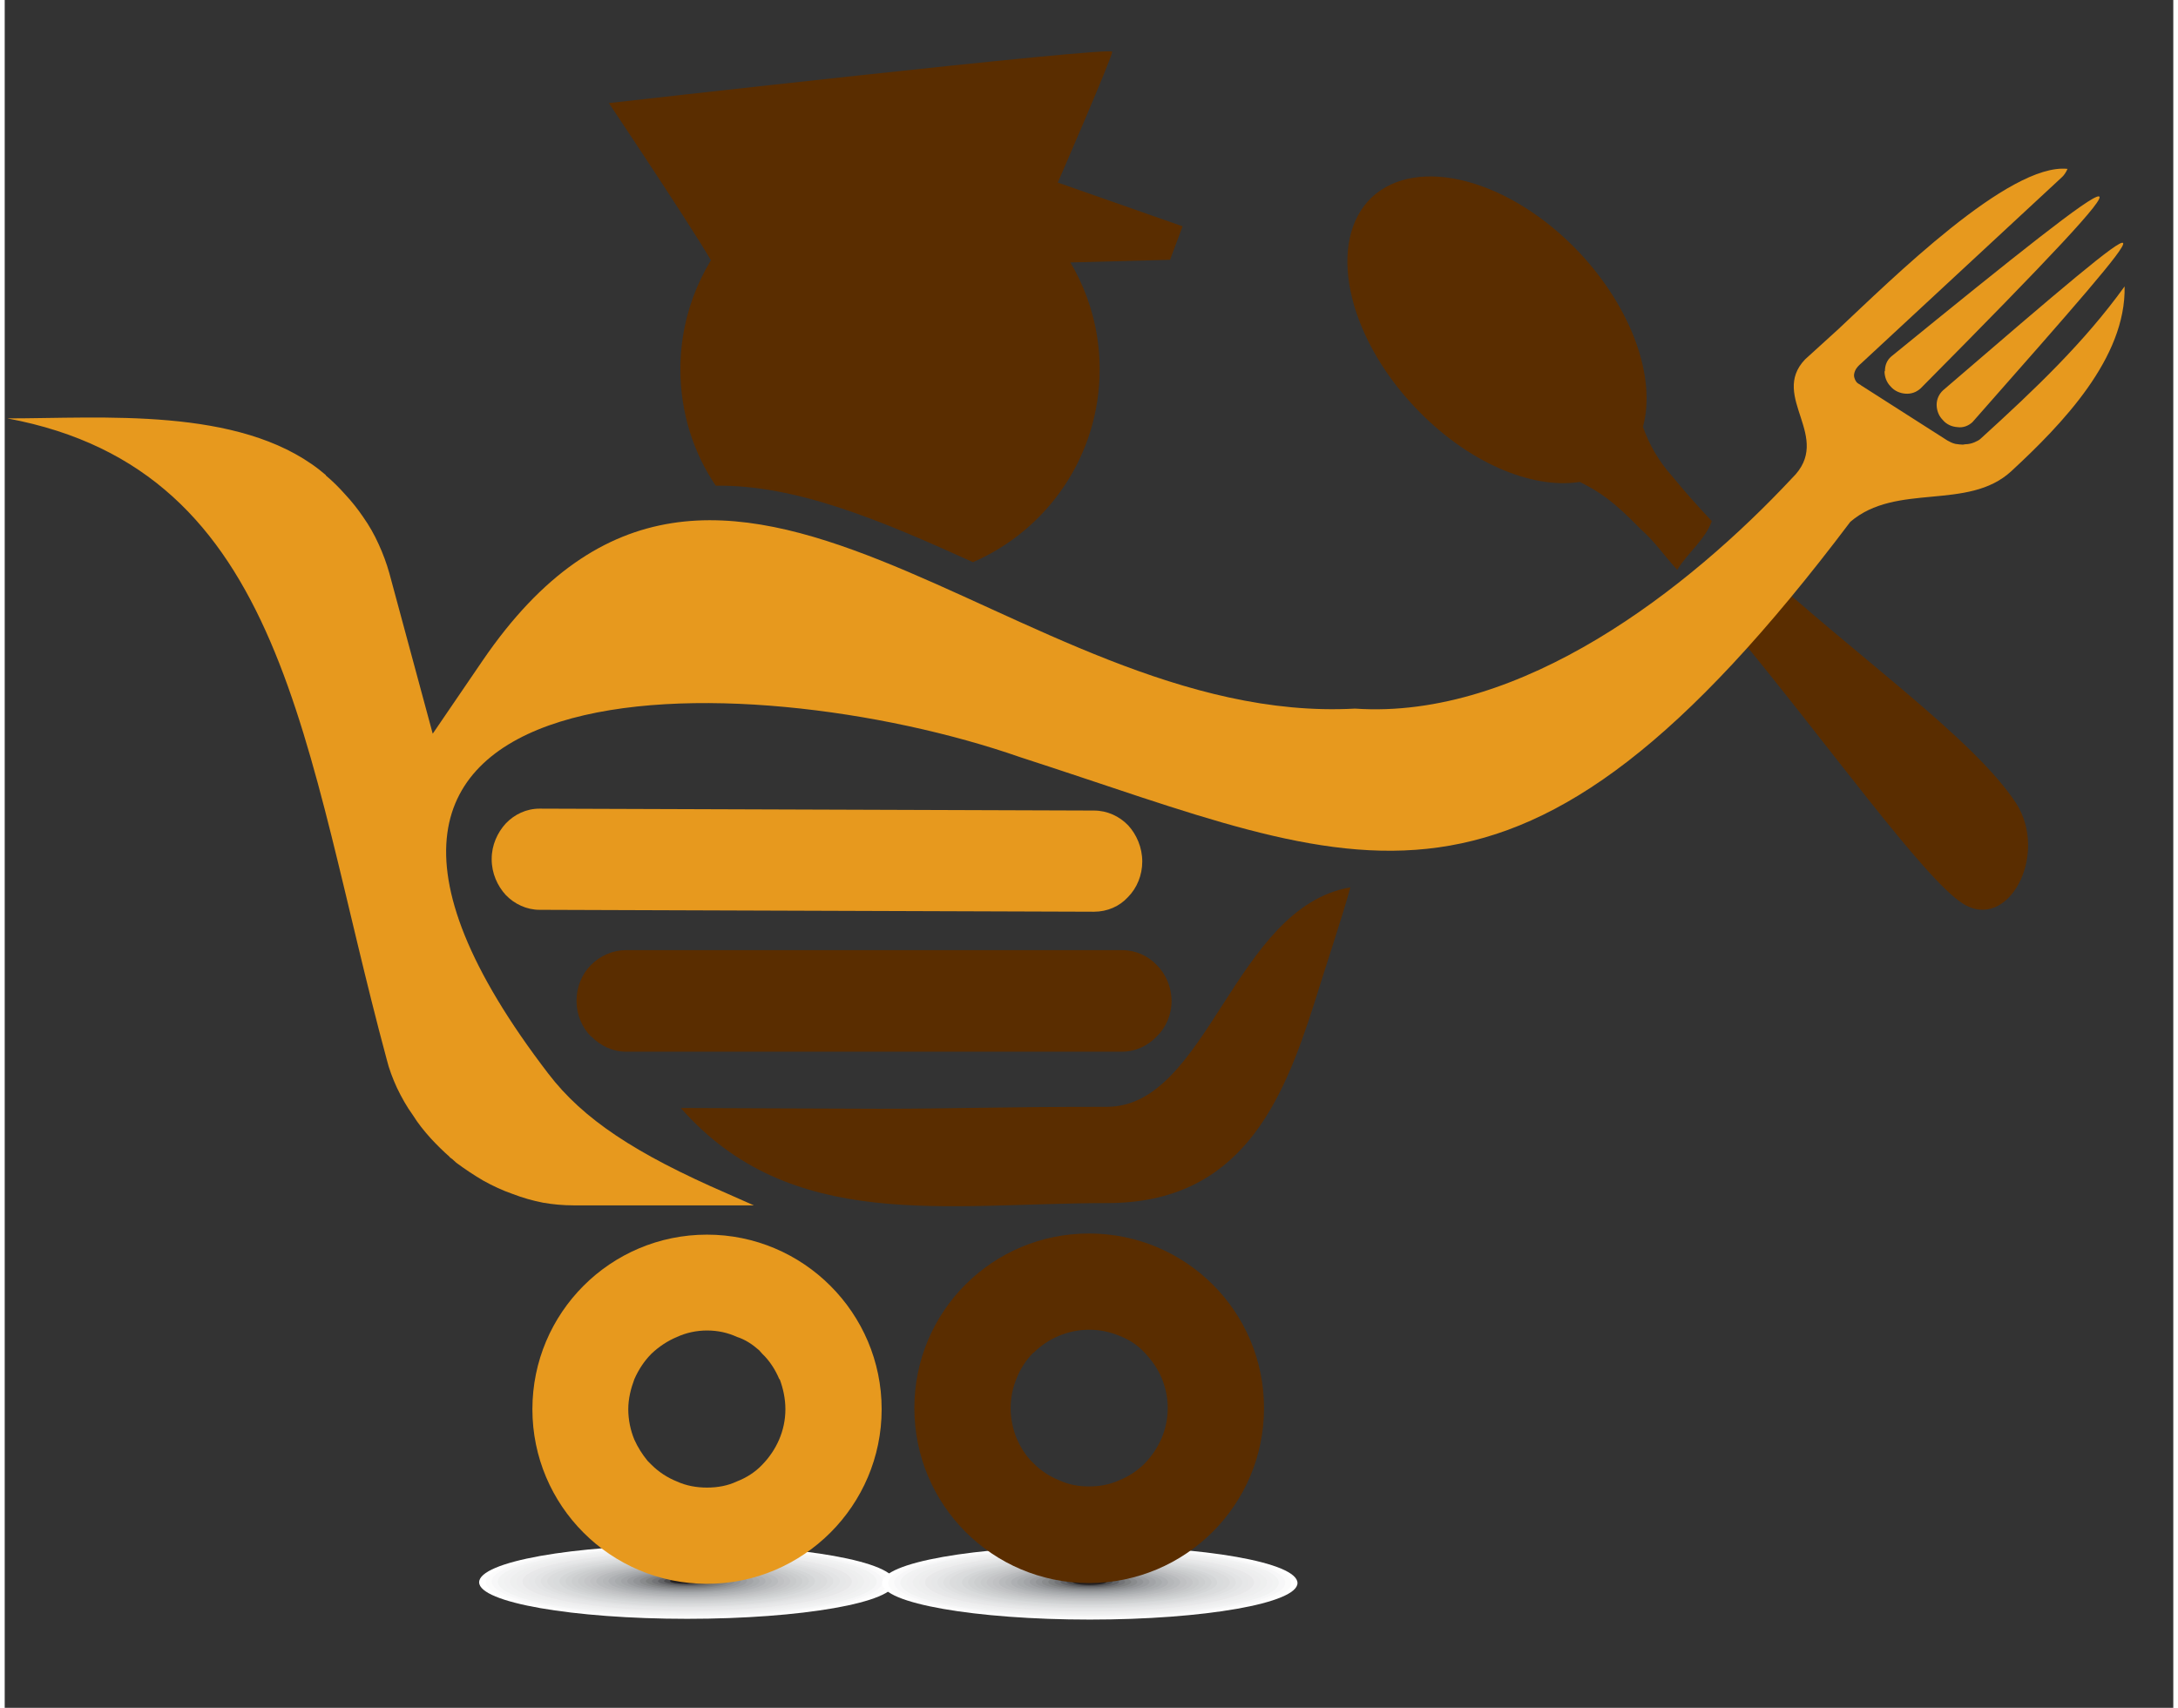 <svg version="1.2" xmlns="http://www.w3.org/2000/svg" viewBox="0 0 570 449" width="102" height="80">
	<rect x="0" y="0" width="570" height="449" fill="#333333" stroke="none"/>
	<title>christmas_2012_new_1771-ai</title>
	<defs>
		<radialGradient id="g1" cx="0" cy="0" r="1" gradientUnits="userSpaceOnUse" gradientTransform="matrix(814.261,0,0,814.261,-897.069,94.704)">
			<stop offset=".326" stop-color="#ffffff"/>
			<stop offset="1" stop-color="#000000"/>
		</radialGradient>
	</defs>
	<style>
		.s0 { fill: url(#g1) } 
		.s1 { fill: none;stroke: #000000;stroke-width: .4 } 
		.s2 { fill: #ffffff } 
		.s3 { fill: #fbfbfb } 
		.s4 { fill: #f7f7f8 } 
		.s5 { fill: #f2f3f3 } 
		.s6 { fill: #f1f1f2 } 
		.s7 { fill: #eeefef } 
		.s8 { fill: #ededee } 
		.s9 { fill: #e8e8e9 } 
		.s10 { fill: #e6e7e8 } 
		.s11 { fill: #e3e4e5 } 
		.s12 { fill: #dfe0e1 } 
		.s13 { fill: #dbdcdd } 
		.s14 { fill: #d9dbdc } 
		.s15 { fill: #d4d6d7 } 
		.s16 { fill: #d0d2d3 } 
		.s17 { fill: #cccecf } 
		.s18 { fill: #c8cacb } 
		.s19 { fill: #c4c5c7 } 
		.s20 { fill: #c0c1c3 } 
		.s21 { fill: #b9bbbd } 
		.s22 { fill: #b5b7b9 } 
		.s23 { fill: #aeb0b3 } 
		.s24 { fill: #a8abad } 
		.s25 { fill: #a2a4a7 } 
		.s26 { fill: #9a9c9f } 
		.s27 { fill: #929497 } 
		.s28 { fill: #898b8d } 
		.s29 { fill: #7e8081 } 
		.s30 { fill: #737477 } 
		.s31 { fill: #626366 } 
		.s32 { fill: #4d4d4f } 
		.s33 { fill: #231f20 } 
		.s34 { fill: #5a2d00 } 
		.s35 { fill: #e7991e } 
	</style>
	<g id="_Artboards_">
	</g>
	<g id="Guides For Artboard">
	</g>
	<g id="Layer 1">
		<path id="&lt;Path&gt;" class="s0" d="m-1411.7-322.3h1029.3v834h-1029.3z"/>
		<path id="&lt;Path&gt;" class="s1" d="m431.2 130.9c0 0 4.2 5 3.5 1.6-0.7-3.5-2.9 2-0.4 3.1 0.6 0.3 0.9 0.6 1.2 0.9"/>
		<g id="&lt;Group&gt;">
			<path id="&lt;Path&gt;" class="s2" d="m179.4 425.6c30.1 0 54.6-4.3 54.6-9.6 0-5.4-24.5-9.8-54.6-9.8-30.1 0-54.7 4.4-54.7 9.8 0 5.3 24.6 9.6 54.7 9.6z"/>
			<g id="&lt;Group&gt;">
				<path id="&lt;Path&gt;" class="s3" d="m179.4 406.5c29.3 0 53 4.2 53 9.4 0 5.1-23.7 9.4-53 9.4-29.3 0-53-4.3-53-9.4 0-5.2 23.7-9.4 53-9.4z"/>
				<path id="&lt;Path&gt;" class="s4" d="m179.4 406.7c28.4 0 51.4 4.1 51.4 9.1 0 5-23 9.2-51.4 9.2-28.4 0-51.4-4.2-51.4-9.2 0-5 23-9.1 51.4-9.1z"/>
				<path id="&lt;Path&gt;" class="s5" d="m179.4 407c27.5 0 49.8 4 49.8 8.8 0 4.9-22.3 8.8-49.8 8.8-27.5 0-49.8-3.9-49.8-8.8 0-4.8 22.3-8.8 49.8-8.8z"/>
				<path id="&lt;Path&gt;" class="s6" d="m179.4 407.3c26.6 0 48.1 3.8 48.1 8.5 0 4.7-21.5 8.5-48.1 8.5-26.6 0-48.1-3.8-48.1-8.5 0-4.7 21.5-8.5 48.1-8.5z"/>
				<path id="&lt;Path&gt;" class="s7" d="m179.4 407.5c25.7 0 46.5 3.7 46.5 8.3 0 4.5-20.8 8.2-46.5 8.2-25.7 0-46.6-3.7-46.6-8.2 0-4.6 20.9-8.3 46.6-8.3z"/>
				<path id="&lt;Path&gt;" class="s8" d="m179.4 407.8c24.8 0 44.9 3.6 44.9 8 0 4.4-20.1 7.9-44.9 7.9-24.8 0-44.9-3.5-44.9-7.9 0-4.4 20.1-8 44.9-8z"/>
				<path id="&lt;Path&gt;" class="s9" d="m179.4 408.1c23.9 0 43.3 3.4 43.3 7.7 0 4.2-19.4 7.7-43.3 7.7-23.9 0-43.3-3.5-43.3-7.7 0-4.3 19.4-7.7 43.3-7.7z"/>
				<path id="&lt;Path&gt;" class="s10" d="m179.4 408.3c23 0 41.7 3.4 41.7 7.4 0 4.1-18.7 7.5-41.7 7.5-23 0-41.7-3.4-41.7-7.5 0-4 18.7-7.4 41.7-7.4z"/>
				<path id="&lt;Path&gt;" class="s11" d="m179.4 408.7c22.1 0 40.1 3.1 40.1 7 0 4-18 7.1-40.1 7.1-22.1 0-40.1-3.1-40.1-7.1 0-3.9 18-7 40.1-7z"/>
				<path id="&lt;Path&gt;" class="s12" d="m179.4 408.9c21.2 0 38.4 3.1 38.4 6.8 0 3.8-17.2 6.8-38.4 6.8-21.2 0-38.5-3-38.5-6.8 0-3.7 17.3-6.8 38.5-6.8z"/>
				<path id="&lt;Path&gt;" class="s13" d="m179.4 409.2c20.3 0 36.8 3 36.8 6.5 0 3.6-16.5 6.6-36.8 6.6-20.3 0-36.8-3-36.8-6.6 0-3.5 16.5-6.5 36.8-6.5z"/>
				<path id="&lt;Path&gt;" class="s14" d="m179.4 409.5c19.4 0 35.2 2.8 35.2 6.2 0 3.5-15.8 6.3-35.2 6.3-19.5 0-35.2-2.8-35.2-6.3 0-3.4 15.7-6.2 35.2-6.2z"/>
				<path id="&lt;Path&gt;" class="s15" d="m179.4 409.8c18.5 0 33.6 2.6 33.6 5.9 0 3.3-15.1 6-33.6 6-18.5 0-33.6-2.7-33.6-6 0-3.3 15.1-5.9 33.6-5.9z"/>
				<path id="&lt;Path&gt;" class="s16" d="m179.4 410.1c17.6 0 32 2.5 32 5.6 0 3.1-14.4 5.7-32 5.7-17.7 0-32-2.6-32-5.7 0-3.1 14.3-5.6 32-5.6z"/>
				<path id="&lt;Path&gt;" class="s17" d="m179.4 410.3c16.7 0 30.3 2.4 30.3 5.4 0 3-13.6 5.3-30.3 5.3-16.8 0-30.4-2.3-30.4-5.3 0-3 13.6-5.4 30.4-5.4z"/>
				<path id="&lt;Path&gt;" class="s18" d="m179.4 410.6c15.9 0 28.7 2.3 28.7 5.1 0 2.8-12.8 5.1-28.7 5.1-15.9 0-28.7-2.3-28.7-5.1 0-2.8 12.8-5.1 28.7-5.1z"/>
				<path id="&lt;Path&gt;" class="s19" d="m179.4 410.8c15 0 27.1 2.3 27.1 4.9 0 2.6-12.1 4.8-27.1 4.8-15 0-27.1-2.2-27.1-4.8 0-2.6 12.1-4.9 27.1-4.9z"/>
				<path id="&lt;Path&gt;" class="s20" d="m179.4 411.2c14.1 0 25.5 2 25.5 4.5 0 2.5-11.4 4.5-25.5 4.5-14.1 0-25.5-2-25.5-4.5 0-2.5 11.4-4.5 25.5-4.5z"/>
				<path id="&lt;Path&gt;" class="s21" d="m179.4 411.5c13.2 0 23.9 1.8 23.9 4.2 0 2.3-10.7 4.2-23.9 4.2-13.2 0-23.9-1.9-23.9-4.2 0-2.4 10.7-4.2 23.9-4.2z"/>
				<path id="&lt;Path&gt;" class="s22" d="m179.4 411.7c12.2 0 22.2 1.8 22.2 4 0 2.1-10 4-22.2 4-12.3 0-22.2-1.9-22.2-4 0-2.2 9.9-4 22.2-4z"/>
				<path id="&lt;Path&gt;" class="s23" d="m179.4 412c11.4 0 20.6 1.7 20.6 3.7 0 2-9.2 3.6-20.6 3.6-11.4 0-20.7-1.6-20.7-3.6 0-2 9.3-3.7 20.7-3.7z"/>
				<path id="&lt;Path&gt;" class="s24" d="m179.4 412.3c10.5 0 19 1.5 19 3.4 0 1.8-8.5 3.3-19 3.3-10.5 0-19-1.5-19-3.3 0-1.9 8.5-3.4 19-3.4z"/>
				<path id="&lt;Path&gt;" class="s25" d="m179.4 412.6c9.6 0 17.4 1.4 17.4 3.1 0 1.6-7.8 3-17.4 3-9.6 0-17.4-1.4-17.4-3 0-1.7 7.8-3.1 17.4-3.1z"/>
				<path id="&lt;Path&gt;" class="s26" d="m179.4 412.9c8.7 0 15.7 1.3 15.7 2.8 0 1.5-7 2.8-15.7 2.8-8.7 0-15.8-1.3-15.8-2.8 0-1.5 7.1-2.8 15.8-2.8z"/>
				<path id="&lt;Path&gt;" class="s27" d="m179.4 413.2c7.8 0 14.1 1.1 14.1 2.5 0 1.3-6.3 2.5-14.1 2.5-7.8 0-14.2-1.2-14.2-2.5 0-1.4 6.4-2.5 14.2-2.5z"/>
				<path id="&lt;Path&gt;" class="s28" d="m179.4 413.5c6.9 0 12.5 1 12.5 2.2 0 1.2-5.6 2.2-12.5 2.2-7 0-12.5-1-12.5-2.2 0-1.2 5.5-2.2 12.5-2.2z"/>
				<path id="&lt;Path&gt;" class="s29" d="m179.4 413.8c6 0 10.9 0.8 10.9 1.9 0 1-4.9 1.9-10.9 1.9-6 0-10.9-0.9-10.9-1.9 0-1.1 4.9-1.9 10.9-1.9z"/>
				<path id="&lt;Path&gt;" class="s30" d="m179.4 414c5.1 0 9.3 0.8 9.3 1.7 0 0.9-4.2 1.6-9.3 1.6-5.2 0-9.3-0.7-9.3-1.6 0-0.9 4.1-1.7 9.3-1.7z"/>
				<path id="&lt;Path&gt;" class="s31" d="m179.4 414.3c4.2 0 7.7 0.6 7.7 1.4 0 0.7-3.5 1.3-7.7 1.3-4.2 0-7.7-0.6-7.7-1.3 0-0.8 3.5-1.4 7.7-1.4z"/>
				<path id="&lt;Path&gt;" class="s32" d="m179.4 414.5c3.3 0 6 0.5 6 1.2 0 0.5-2.7 1-6 1-3.4 0-6.1-0.5-6.1-1 0-0.7 2.7-1.2 6.1-1.2z"/>
			</g>
			<path id="&lt;Path&gt;" class="s33" d="m179.4 416.4c2.4 0 4.4-0.3 4.4-0.7 0-0.5-2-0.9-4.4-0.9-2.5 0-4.5 0.4-4.5 0.9 0 0.4 2 0.7 4.5 0.7z"/>
			<path id="&lt;Path&gt;" class="s2" d="m285.2 425.8c30.1 0 54.6-4.3 54.6-9.6 0-5.4-24.5-9.7-54.6-9.7-30.1 0-54.6 4.3-54.6 9.7 0 5.3 24.5 9.6 54.6 9.6z"/>
			<g id="&lt;Group&gt;">
				<path id="&lt;Path&gt;" class="s3" d="m285.2 406.7c29.2 0 53 4.3 53 9.5 0 5.1-23.8 9.3-53 9.3-29.3 0-53-4.2-53-9.3 0-5.2 23.7-9.5 53-9.5z"/>
				<path id="&lt;Path&gt;" class="s4" d="m285.2 407c28.4 0 51.4 4.1 51.4 9.1 0 5-23 9.1-51.4 9.1-28.4 0-51.4-4.1-51.4-9.1 0-5 23-9.1 51.4-9.1z"/>
				<path id="&lt;Path&gt;" class="s5" d="m285.2 407.3c27.5 0 49.7 3.9 49.7 8.8 0 4.9-22.2 8.7-49.7 8.7-27.5 0-49.8-3.8-49.8-8.7 0-4.9 22.3-8.8 49.8-8.8z"/>
				<path id="&lt;Path&gt;" class="s6" d="m285.2 407.5c26.6 0 48.1 3.8 48.1 8.5 0 4.8-21.5 8.6-48.1 8.6-26.6 0-48.2-3.8-48.2-8.6 0-4.7 21.6-8.5 48.2-8.5z"/>
				<path id="&lt;Path&gt;" class="s7" d="m285.2 407.8c25.7 0 46.6 3.7 46.6 8.2 0 4.6-20.9 8.3-46.6 8.3-25.7 0-46.5-3.7-46.5-8.3 0-4.5 20.8-8.2 46.5-8.2z"/>
				<path id="&lt;Path&gt;" class="s8" d="m285.2 408.1c24.7 0 44.9 3.5 44.9 7.9 0 4.4-20.2 8-44.9 8-24.8 0-44.9-3.6-44.9-8 0-4.4 20.1-7.9 44.9-7.9z"/>
				<path id="&lt;Path&gt;" class="s9" d="m285.2 408.3c23.9 0 43.2 3.5 43.2 7.7 0 4.3-19.3 7.7-43.2 7.7-23.9 0-43.3-3.4-43.3-7.7 0-4.2 19.4-7.7 43.3-7.7z"/>
				<path id="&lt;Path&gt;" class="s10" d="m285.2 408.7c23 0 41.7 3.2 41.7 7.3 0 4.1-18.7 7.4-41.7 7.4-23 0-41.7-3.3-41.7-7.4 0-4.1 18.7-7.3 41.7-7.3z"/>
				<path id="&lt;Path&gt;" class="s11" d="m285.2 408.9c22.1 0 40.1 3.2 40.1 7.1 0 3.9-18 7.1-40.1 7.1-22.2 0-40.1-3.2-40.1-7.1 0-3.9 17.9-7.1 40.1-7.1z"/>
				<path id="&lt;Path&gt;" class="s12" d="m285.2 409.2c21.2 0 38.4 3 38.4 6.8 0 3.8-17.2 6.8-38.4 6.8-21.3 0-38.5-3-38.5-6.8 0-3.8 17.2-6.8 38.5-6.8z"/>
				<path id="&lt;Path&gt;" class="s13" d="m285.2 409.5c20.3 0 36.8 2.9 36.8 6.5 0 3.6-16.5 6.5-36.8 6.5-20.4 0-36.9-2.9-36.9-6.5 0-3.6 16.5-6.5 36.9-6.5z"/>
				<path id="&lt;Path&gt;" class="s14" d="m285.2 409.7c19.4 0 35.2 2.8 35.2 6.3 0 3.4-15.8 6.2-35.2 6.2-19.5 0-35.2-2.8-35.2-6.2 0-3.5 15.7-6.3 35.2-6.3z"/>
				<path id="&lt;Path&gt;" class="s15" d="m285.2 410c18.5 0 33.5 2.7 33.5 6 0 3.3-15 5.9-33.5 5.9-18.5 0-33.6-2.6-33.6-5.9 0-3.3 15.1-6 33.6-6z"/>
				<path id="&lt;Path&gt;" class="s16" d="m285.2 410.3c17.6 0 32 2.5 32 5.7 0 3.1-14.4 5.7-32 5.7-17.7 0-32-2.6-32-5.7 0-3.2 14.3-5.7 32-5.7z"/>
				<path id="&lt;Path&gt;" class="s17" d="m285.2 410.6c16.7 0 30.3 2.4 30.3 5.4 0 2.9-13.6 5.3-30.3 5.3-16.8 0-30.4-2.4-30.4-5.3 0-3 13.6-5.4 30.4-5.4z"/>
				<path id="&lt;Path&gt;" class="s18" d="m285.2 410.8c15.8 0 28.7 2.4 28.7 5.2 0 2.8-12.9 5-28.7 5-15.9 0-28.7-2.2-28.7-5 0-2.8 12.8-5.2 28.7-5.2z"/>
				<path id="&lt;Path&gt;" class="s19" d="m285.2 411.2c15 0 27.1 2.1 27.1 4.8 0 2.6-12.1 4.8-27.1 4.8-15 0-27.1-2.2-27.1-4.8 0-2.7 12.1-4.8 27.1-4.8z"/>
				<path id="&lt;Path&gt;" class="s20" d="m285.2 411.5c14.1 0 25.5 2 25.5 4.5 0 2.5-11.4 4.5-25.5 4.5-14.1 0-25.5-2-25.5-4.5 0-2.5 11.4-4.5 25.5-4.5z"/>
				<path id="&lt;Path&gt;" class="s21" d="m285.2 411.7c13.2 0 23.8 1.9 23.8 4.3 0 2.3-10.6 4.2-23.8 4.2-13.2 0-23.9-1.9-23.9-4.2 0-2.4 10.7-4.3 23.9-4.3z"/>
				<path id="&lt;Path&gt;" class="s22" d="m285.2 412c12.3 0 22.2 1.8 22.2 4 0 2.1-9.9 3.9-22.2 3.9-12.3 0-22.2-1.8-22.2-3.9 0-2.2 9.9-4 22.2-4z"/>
				<path id="&lt;Path&gt;" class="s23" d="m285.2 412.3c11.4 0 20.6 1.6 20.6 3.7 0 2-9.2 3.6-20.6 3.6-11.4 0-20.7-1.6-20.7-3.6 0-2.1 9.3-3.7 20.7-3.7z"/>
				<path id="&lt;Path&gt;" class="s24" d="m285.2 412.5c10.5 0 19 1.6 19 3.5 0 1.8-8.5 3.3-19 3.3-10.5 0-19.1-1.5-19.1-3.3 0-1.9 8.6-3.5 19.1-3.5z"/>
				<path id="&lt;Path&gt;" class="s25" d="m285.2 412.8c9.6 0 17.4 1.4 17.4 3.1 0 1.8-7.8 3.1-17.4 3.1-9.6 0-17.4-1.3-17.4-3.1 0-1.7 7.8-3.1 17.4-3.1z"/>
				<path id="&lt;Path&gt;" class="s26" d="m285.2 413.2c8.7 0 15.7 1.1 15.7 2.7 0 1.6-7 2.8-15.7 2.8-8.7 0-15.8-1.2-15.8-2.8 0-1.6 7.1-2.7 15.8-2.7z"/>
				<path id="&lt;Path&gt;" class="s27" d="m285.2 413.4c7.8 0 14.1 1.1 14.1 2.5 0 1.4-6.3 2.5-14.1 2.5-7.8 0-14.2-1.1-14.2-2.5 0-1.4 6.4-2.5 14.2-2.5z"/>
				<path id="&lt;Path&gt;" class="s28" d="m285.2 413.7c6.9 0 12.5 1 12.5 2.2 0 1.3-5.6 2.2-12.5 2.2-7 0-12.6-0.9-12.6-2.2 0-1.2 5.6-2.2 12.6-2.2z"/>
				<path id="&lt;Path&gt;" class="s29" d="m285.2 414c6 0 10.9 0.8 10.9 1.9 0 1.1-4.9 1.9-10.9 1.9-6.1 0-10.9-0.8-10.9-1.9 0-1.1 4.8-1.9 10.9-1.9z"/>
				<path id="&lt;Path&gt;" class="s30" d="m285.2 414.3c5.1 0 9.3 0.7 9.3 1.6 0 0.9-4.2 1.7-9.3 1.7-5.2 0-9.3-0.8-9.3-1.7 0-0.9 4.1-1.6 9.3-1.6z"/>
				<path id="&lt;Path&gt;" class="s31" d="m285.2 414.5c4.2 0 7.7 0.7 7.7 1.4 0 0.8-3.5 1.4-7.7 1.4-4.3 0-7.7-0.6-7.7-1.4 0-0.7 3.4-1.4 7.7-1.4z"/>
				<path id="&lt;Path&gt;" class="s32" d="m285.2 414.8c3.3 0 6 0.5 6 1.1 0 0.6-2.7 1.1-6 1.1-3.4 0-6.1-0.5-6.1-1.1 0-0.6 2.7-1.1 6.1-1.1z"/>
			</g>
			<path id="&lt;Path&gt;" class="s33" d="m285.1 416.7c2.5 0 4.5-0.4 4.5-0.8 0-0.4-2-0.7-4.5-0.7-2.4 0-4.4 0.3-4.4 0.7 0 0.4 2 0.8 4.4 0.8z"/>
			<g id="&lt;Group&gt;">
				<path id="&lt;Compound Path&gt;" fill-rule="evenodd" class="s34" d="m287.8 97.1c0 22.7-13.7 42.2-33.3 50.7-23.8-10.8-46.3-20.4-67.6-20.1-5.9-8.7-9.3-19.3-9.3-30.6 0-30.4 24.6-55.1 55.1-55.1 30.5 0 55.1 24.7 55.1 55.1zm-72.5-17.5c-2.4 2.4-4.2 5.1-5.4 8h-0.1c-1.1 2.9-1.8 6.2-1.8 9.6 0 6.8 2.7 12.9 7.2 17.4 2.3 2.3 5 4.2 8.1 5.4 2.8 1.3 6 1.9 9.4 1.9 3.4 0 6.6-0.7 9.4-1.9 3-1.3 5.8-3.1 8.1-5.4l1.2-1.1c1.7-2 3.2-4.3 4.2-6.8 1.1-2.9 1.8-6.2 1.8-9.5 0-3.4-0.7-6.7-1.8-9.6-1.3-2.9-3.1-5.7-5.4-8-2.4-2.3-5.1-4.1-8.1-5.3-2.8-1.3-6-1.9-9.4-1.9-3.5 0-6.6 0.6-9.5 1.9-2.6 1-5 2.5-7 4.2z"/>
				<path id="&lt;Compound Path&gt;" class="s34" d="m359.3 51.9c12-11.2 36.3-4.8 54.5 14.4 14.1 15 20.3 33.2 16.8 45.9 1.6 4.6 4.1 9 7.6 12.9q4.9 6 10.5 11.9c-1.7 4.8-6.2 8.2-9.1 12.8-4.5-5-5.6-7.1-9.6-10.7-7.2-7.4-10.8-9.8-16-12.4-12.7 2-29.7-5.2-43.3-19.6-18.2-19.2-23.2-43.9-11.4-55.2zm101.1 96.5c25.9 23.9 57.1 45.7 68.3 62.8 8.7 13.6-2.2 34-14.1 26.3-10.1-6.4-35.7-42.3-59.6-71.1 1.6-6.1 3.5-12.2 5.4-18z"/>
				<path id="&lt;Compound Path&gt;" fill-rule="evenodd" class="s35" d="m141.5 316.2q-4.1-0.8-8-2.3c-2.6-0.9-5.2-2.1-7.7-3.5-2.4-1.4-4.8-3-7.1-4.7l-1.1-1-0.6-0.4v-0.1q-2.6-2.3-5-4.9c-1.8-2-3.4-4-4.7-6.1-1.6-2.2-3-4.7-4.2-7.2-1.1-2.4-2.1-5-2.7-7.5-22.1-81.9-26.2-154.8-99.7-168.5 25 0 60.7-3.1 82 13.5l1.1 0.9 0.6 0.5v0.1c1.8 1.5 3.5 3.2 5.1 5q2.6 2.8 4.7 5.9 2.4 3.4 4.1 7.2 1.7 3.7 2.8 7.6l11.4 42.2 13.1-19.2c62.8-92 139.7 17.5 229.3 12.6 43.8 3 87.8-31.6 114.9-60.6 11-10.7-6-21.3 3.4-31.2l8.8-8c13.8-12.9 44.8-43.7 60.2-42.1-0.4 0.9-0.9 1.7-1.6 2.3l-52.6 48.8q-1.2 1-1.6 1.9-0.4 0.9-0.3 1.6c0.1 0.5 0.3 1 0.6 1.4 0.2 0.3 0.7 0.6 1.1 0.8l0.1 0.1 22.7 14.5c0.7 0.4 1.3 0.7 2.1 0.9 0.7 0.1 1.4 0.2 2 0.2l0.6-0.1c0.8 0 1.7-0.2 2.4-0.5 0.7-0.3 1.3-0.6 1.7-1 14.4-13.1 27.2-25.3 37.8-40 0.4 18.8-16.4 36.2-29.8 48.6-11.4 10.5-30.2 2.9-42.3 13.3-87.9 116.6-128 91-218.1 61.9-72.4-25.3-208.9-27.4-124.1 83.2 9.1 11.9 22.8 21 47 31.5l7 3.1h-47.4q-4 0-8-0.7zm368-213.6c62.4-53.7 61.2-52.3 7.7 8.4-1.1 1-2.5 1.5-3.9 1.3-1.5-0.1-2.9-0.7-3.9-1.9-1.1-1.1-1.6-2.6-1.6-4 0-1.4 0.6-2.8 1.7-3.8zm-13.6-8.9c66.4-54.1 76.4-60.9 7.7 8.4-1.2 1.1-2.6 1.5-4 1.4-1.4-0.1-2.9-0.7-3.9-1.9-1.1-1.1-1.6-2.6-1.6-4h0.1c0-1.5 0.5-2.9 1.7-3.9z"/>
				<path id="&lt;Compound Path&gt;" fill-rule="evenodd" class="s35" d="m184.6 324.6c25.3 0 45.9 20.6 45.9 45.9 0 25.3-20.6 45.9-45.9 45.9-25.4 0-45.9-20.6-45.9-45.9 0-25.3 20.5-45.9 45.9-45.9zm13.7 30.4c-1.7-1.5-3.6-2.8-5.8-3.5-2.4-1.1-5-1.7-7.9-1.7-2.8 0-5.5 0.6-7.9 1.7-2.4 1-4.7 2.5-6.7 4.4-1.9 1.9-3.4 4.2-4.5 6.7-0.9 2.4-1.6 5.1-1.6 7.9 0 2.8 0.6 5.6 1.6 8 0.9 2 2.1 3.9 3.5 5.6l1 1c1.9 1.9 4.2 3.4 6.7 4.4 2.4 1.1 5.1 1.6 7.9 1.6 2.8 0 5.5-0.5 7.8-1.6 2.6-1 4.9-2.5 6.7-4.4 3.7-3.8 6.1-8.9 6.1-14.6 0-2.8-0.6-5.5-1.5-7.9h-0.1c-1-2.4-2.5-4.8-4.5-6.7z"/>
				<path id="&lt;Compound Path&gt;" fill-rule="evenodd" class="s34" d="m285 324.3c25.4 0 46 20.5 46 45.9 0 25.4-20.6 46-46 46-25.4 0-45.9-20.6-45.9-46 0-25.4 20.5-45.9 45.9-45.9zm13.7 30.4c-1.6-1.5-3.6-2.7-5.7-3.5-2.4-1-5.1-1.6-7.9-1.6-2.9 0-5.6 0.6-8 1.6-2.4 1-4.7 2.5-6.6 4.4h-0.1c-1.9 1.9-3.4 4.2-4.4 6.7-1 2.4-1.6 5.1-1.6 7.9 0 2.8 0.6 5.6 1.6 8q1.3 3.1 3.5 5.6l1 1c1.9 1.9 4.2 3.4 6.7 4.4 2.4 1.1 5 1.6 7.8 1.6 2.8 0 5.5-0.5 7.9-1.6 2.5-1 4.8-2.5 6.7-4.4 3.7-3.8 6.1-8.9 6.1-14.6 0-2.8-0.6-5.5-1.6-7.9-1-2.4-2.6-4.7-4.5-6.7z"/>
				<path id="&lt;Path&gt;" class="s35" d="m140.7 212.6l145.6 0.5c3.5 0 6.7 1.5 9 3.9 2.2 2.4 3.7 5.8 3.7 9.5 0 3.6-1.4 7-3.8 9.4-2.2 2.4-5.4 3.8-8.9 3.8l-145.7-0.5c-3.4 0-6.6-1.5-8.9-3.9-2.2-2.4-3.7-5.7-3.7-9.4v-0.1c0-3.6 1.5-6.9 3.7-9.3 2.3-2.4 5.4-3.9 8.9-3.9h0.1z"/>
				<path id="&lt;Path&gt;" class="s34" d="m163.3 249.8h130.3c3.7 0 6.9 1.5 9.2 3.9 2.4 2.4 3.9 5.8 3.9 9.5 0 3.6-1.5 7-3.9 9.3-2.3 2.4-5.5 4-9.2 4h-130.3c-3.5 0-6.8-1.6-9.1-4h-0.1c-2.3-2.3-3.8-5.7-3.8-9.3v-0.1c0-3.6 1.4-7 3.8-9.4 2.4-2.4 5.7-3.9 9.2-3.9z"/>
				<path id="&lt;Path&gt;" class="s34" d="m289.7 291c-29.5 0-40 0.5-59.7 0.5-18.6-0.1-37.2-0.1-52.3-0.2 28.9 32.9 69.6 25 112.1 25 35.1 0 46.1-26.5 54.4-52.5 2.8-9.1 7.5-23.1 9.5-30.5-30.6 5.2-37.5 57.7-64 57.7z"/>
				<path id="&lt;Path&gt;" class="s34" d="m187.2 71.5c0-2-28.4-44.4-28.4-44.4 0 0 132.3-15 132.3-13.5 0 1.5-14.3 34.4-14.3 34.4l32.8 11.5-3.3 8.8z"/>
				<path id="&lt;Path&gt;" class="s34" d="m228.8 125.9c19.9 0 36.1-13.9 36.1-30.8 0-16.9-16.2-30.8-36.1-30.8-20 0-36.2 13.9-36.2 30.8 0 16.9 16.2 30.8 36.2 30.8z"/>
			</g>
		</g>
	</g>
</svg>
